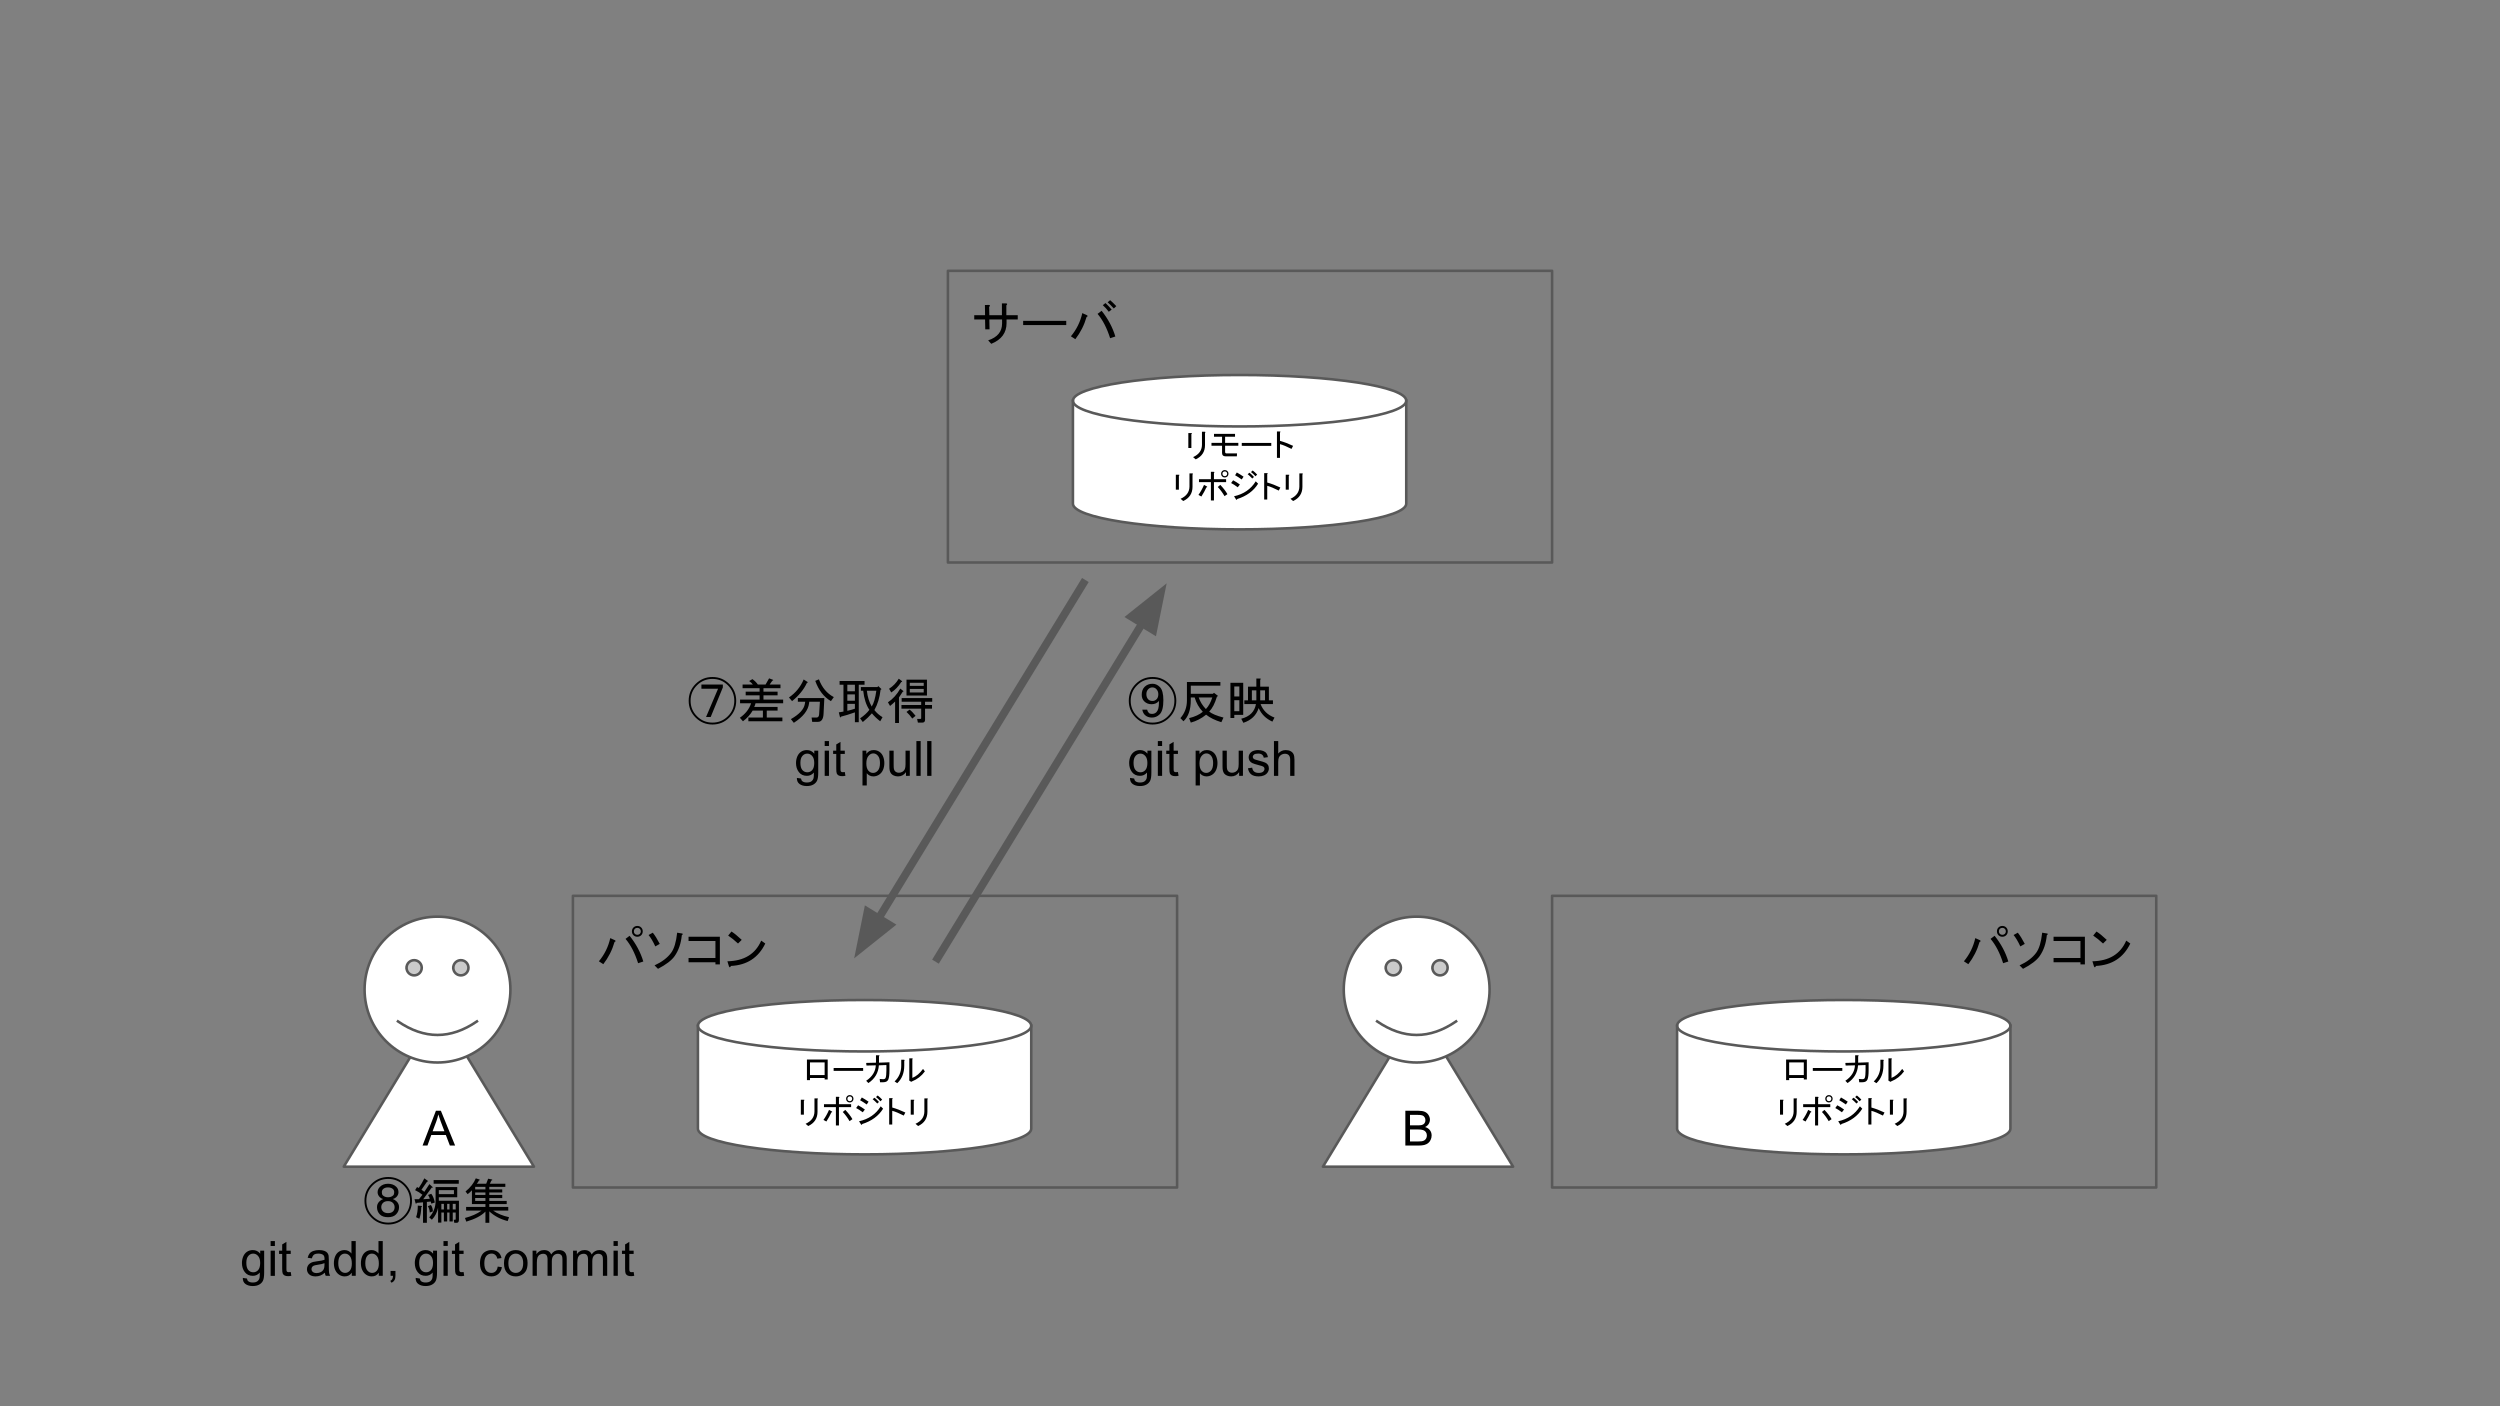 <?xml version="1.0" encoding="UTF-8" standalone="no"?>
<svg
   xmlns:dc="http://purl.org/dc/elements/1.1/"
   xmlns:cc="http://creativecommons.org/ns#"
   xmlns:rdf="http://www.w3.org/1999/02/22-rdf-syntax-ns#"
   xmlns:svg="http://www.w3.org/2000/svg"
   xmlns="http://www.w3.org/2000/svg"
   xmlns:sodipodi="http://sodipodi.sourceforge.net/DTD/sodipodi-0.dtd"
   xmlns:inkscape="http://www.inkscape.org/namespaces/inkscape"
   inkscape:version="1.0 (4035a4fb49, 2020-05-01)"
   sodipodi:docname="git-flow3.svg"
   id="svg151"
   stroke-miterlimit="10"
   stroke-linecap="square"
   stroke="none"
   fill="none"
   viewBox="0.0 0.0 960.0 540.0"
   version="1.1">
  <rect x="0.0" y="0.0" width="960.0" height="540.0" fill="#808080" stroke="none"/>
  <defs
     id="defs155" />
  <sodipodi:namedview
     inkscape:current-layer="svg151"
     inkscape:window-maximized="1"
     inkscape:window-y="-8"
     inkscape:window-x="-8"
     inkscape:cy="270"
     inkscape:cx="480"
     inkscape:zoom="1.2020833"
     showgrid="false"
     id="namedview153"
     inkscape:window-height="1017"
     inkscape:window-width="1920"
     inkscape:pageshadow="2"
     inkscape:pageopacity="0"
     guidetolerance="10"
     gridtolerance="10"
     objecttolerance="10"
     borderopacity="1"
     bordercolor="#666666"
     pagecolor="#ffffff" />
  <clipPath
     id="g91517858c1_0_146.0">
    <path
       id="path2"
       clip-rule="nonzero"
       d="m0 0l960.0 0l0 540.0l-960.0 0l0 -540.0z" />
  </clipPath>
  <path
     fill="#000000"
     fill-opacity="0"
     d="M 364,104 H 596 V 216 H 364 Z"
     fill-rule="evenodd"
     id="path7" />
  <path
     stroke="#595959"
     stroke-width="1"
     stroke-linejoin="round"
     stroke-linecap="butt"
     d="M 364,104 H 596 V 216 H 364 Z"
     fill-rule="evenodd"
     id="path9" />
  <path
     fill="#000000"
     d="m 386.438,121.045 h 4.375 v 1.641 h -4.297 v 1.406 q 0,5.562 -5.875,7.938 l -1.188,-1.328 q 5.344,-1.781 5.344,-6.469 v -1.547 h -4.891 l 0.078,3.781 h -1.641 l -0.078,-3.781 h -4.156 V 121.045 h 4.156 l -0.062,-3.938 H 379.75 q 0.75,0.078 0.078,0.75 l 0.078,3.188 h 4.828 v -4.531 h 1.625 q 0.75,0.078 0.078,0.75 z m 6.453,3.781 v -1.625 h 16.547 v 1.625 z m 30.133,-5.484 q 3.719,4.672 5.266,9.875 l -2,0.656 q -1.859,-5.859 -4.828,-9.344 z m -5.641,1.703 q 0.594,0.375 -0.141,0.672 -1.344,4.672 -4.312,8.531 l -1.703,-1.109 q 3.266,-3.938 4.375,-8.906 z m 8.906,-5.781 q 0.969,0.812 2.375,2.297 l -0.969,0.891 q -1.328,-1.484 -2.375,-2.375 z m -1.781,1.109 q 1.109,1.031 2.375,2.516 l -1.109,0.828 q -1.109,-1.484 -2.297,-2.531 z"
     fill-rule="nonzero"
     id="path11" />
  <path
     fill="#ffffff"
     d="m 412,153.88 v 0 C 412,148.423 440.654,144 476,144 c 35.346,0 64,4.423 64,9.88 v 39.521 c 0,5.457 -28.654,9.88 -64,9.88 -35.346,0 -64,-4.423 -64,-9.88 z"
     fill-rule="evenodd"
     id="path21" />
  <path
     fill="#000000"
     fill-opacity="0"
     d="m 540,153.88 v 0 c 0,5.457 -28.654,9.88 -64,9.88 -35.346,0 -64,-4.423 -64,-9.88"
     fill-rule="evenodd"
     id="path23" />
  <path
     fill="#000000"
     fill-opacity="0"
     d="m 412,153.88 v 0 C 412,148.423 440.654,144 476,144 c 35.346,0 64,4.423 64,9.88 v 39.521 c 0,5.457 -28.654,9.88 -64,9.88 -35.346,0 -64,-4.423 -64,-9.88 z"
     fill-rule="evenodd"
     id="path25" />
  <path
     stroke="#595959"
     stroke-width="1"
     stroke-linejoin="round"
     stroke-linecap="butt"
     d="m 540,153.88 v 0 c 0,5.457 -28.654,9.88 -64,9.88 -35.346,0 -64,-4.423 -64,-9.88"
     fill-rule="evenodd"
     id="path27" />
  <path
     stroke="#595959"
     stroke-width="1"
     stroke-linejoin="round"
     stroke-linecap="butt"
     d="m 412,153.88 v 0 C 412,148.423 440.654,144 476,144 c 35.346,0 64,4.423 64,9.88 v 39.521 c 0,5.457 -28.654,9.88 -64,9.88 -35.346,0 -64,-4.423 -64,-9.88 z"
     fill-rule="evenodd"
     id="path29" />
  <path
     fill="#000000"
     d="m 462.725,170.912 q 0,3.812 -3.562,5.484 l -1.016,-0.859 q 3.359,-1.531 3.406,-4.672 v -5.078 h 1.062 q 0.516,0.094 0.109,0.406 z m -5.234,1.109 h -1.172 v -5.734 h 1.125 q 0.5,0.047 0.047,0.406 z m 17.465,3.203 h -4.406 q -1.281,0 -1.281,-1.312 v -2.75 h -4.062 v -1.109 h 4.062 v -2.344 h -3.094 v -1.109 h 8.078 v 1.109 h -3.812 v 2.344 h 5.078 v 1.109 h -5.078 v 2.344 q 0,0.609 0.562,0.609 h 4.016 z m 1.883,-4.016 v -1.109 h 11.328 v 1.109 z m 14.68,-1.922 q 2.484,0.703 5.031,1.922 l -0.609,1.172 q -2.703,-1.375 -4.422,-1.828 v 5.281 h -1.172 v -10.156 h 1.016 q 0.609,0.047 0.156,0.406 z"
     fill-rule="nonzero"
     id="path31" />
  <path
     fill="#000000"
     d="m 457.926,186.912 q 0,3.812 -3.562,5.484 l -1.016,-0.859 q 3.359,-1.531 3.406,-4.672 v -5.078 h 1.062 q 0.516,0.094 0.109,0.406 z m -5.234,1.109 h -1.172 v -5.734 h 1.125 q 0.5,0.047 0.047,0.406 z m 17.621,-5.172 q 0.406,0 0.656,-0.25 0.266,-0.266 0.266,-0.672 0,-0.406 -0.266,-0.656 -0.25,-0.25 -0.656,-0.25 -0.406,0 -0.656,0.25 -0.25,0.25 -0.25,0.656 0,0.406 0.25,0.672 0.25,0.25 0.656,0.25 z m 0,0.5 q -0.609,0 -1.016,-0.406 -0.406,-0.406 -0.406,-1.016 0,-0.609 0.406,-1.016 0.406,-0.406 1.016,-0.406 0.609,0 1.016,0.406 0.406,0.406 0.406,1.016 0,0.609 -0.406,1.016 -0.406,0.406 -1.016,0.406 z m -1.719,2.844 q 1.828,1.938 2.734,3.562 l -1.109,0.766 q -1.078,-1.891 -2.594,-3.516 z m -2.438,-2.172 h 4.672 v 1.109 h -4.672 v 7.062 h -1.172 v -7.062 h -4.578 v -1.109 h 4.578 v -2.844 h 1.062 q 0.562,0.094 0.109,0.406 z m -2.703,2.781 q 0.312,0.266 -0.203,0.359 -0.75,1.672 -1.922,3.5 l -1.125,-0.609 q 1.281,-1.828 2.141,-3.859 z m 19.656,-1.062 q -2.594,4.172 -8.016,5.891 -0.156,0.609 -0.516,0.062 l -0.703,-1.125 q 5.531,-1.219 8.328,-5.734 z m -7.812,1.375 q -1.531,-1.125 -2.547,-1.625 l 0.766,-1.062 q 1.266,0.656 2.594,1.625 z m 1.516,-3 q -1.375,-0.969 -2.531,-1.625 l 0.656,-1.062 q 1.375,0.766 2.594,1.625 z m 4.219,-3.453 q 0.859,0.656 1.719,1.578 l -0.656,0.656 q -0.906,-1.016 -1.719,-1.625 z m -1.219,0.859 q 0.859,0.719 1.719,1.625 l -0.656,0.609 q -0.859,-0.906 -1.781,-1.672 z m 6.805,3.766 q 2.484,0.703 5.031,1.922 l -0.609,1.172 q -2.703,-1.375 -4.422,-1.828 v 5.281 h -1.172 v -10.156 h 1.016 q 0.609,0.047 0.156,0.406 z m 13.508,1.625 q 0,3.812 -3.562,5.484 l -1.016,-0.859 q 3.359,-1.531 3.406,-4.672 v -5.078 h 1.062 q 0.516,0.094 0.109,0.406 z m -5.234,1.109 h -1.172 v -5.734 h 1.125 q 0.5,0.047 0.047,0.406 z"
     fill-rule="nonzero"
     id="path33" />
  <path
     fill="#ffffff"
     d="M 132,448 168.517,387.874 205.034,448 Z"
     fill-rule="evenodd"
     id="path35" />
  <path
     stroke="#595959"
     stroke-width="1"
     stroke-linejoin="round"
     stroke-linecap="butt"
     d="M 132,448 168.517,387.874 205.034,448 Z"
     fill-rule="evenodd"
     id="path37" />
  <path
     fill="#000000"
     d="m 162.264,439.889 5.125,-13.359 h 1.906 l 5.469,13.359 h -2.016 l -1.547,-4.047 h -5.594 l -1.469,4.047 z m 3.859,-5.484 h 4.531 l -1.406,-3.703 q -0.625,-1.688 -0.938,-2.766 -0.266,1.281 -0.719,2.547 z"
     fill-rule="nonzero"
     id="path39" />
  <path
     fill="#ffffff"
     d="m 140,380 v 0 c 0,-15.464 12.536,-28 28,-28 15.464,0 28,12.536 28,28 0,15.464 -12.536,28 -28,28 -15.464,0 -28,-12.536 -28,-28 z"
     fill-rule="evenodd"
     id="path41" />
  <path
     fill="#cbcbcb"
     d="m 156.113,371.626 c 0,-1.611 1.306,-2.917 2.917,-2.917 1.611,0 2.917,1.306 2.917,2.917 0,1.611 -1.306,2.917 -2.917,2.917 -1.611,0 -2.917,-1.306 -2.917,-2.917 m 17.941,0 c 0,-1.611 1.306,-2.917 2.917,-2.917 1.611,0 2.917,1.306 2.917,2.917 0,1.611 -1.306,2.917 -2.917,2.917 -1.611,0 -2.917,-1.306 -2.917,-2.917"
     fill-rule="evenodd"
     id="path43" />
  <path
     fill="#000000"
     fill-opacity="0"
     d="m 152.824,392.211 q 15.176,10.423 30.317,0"
     fill-rule="evenodd"
     id="path45" />
  <path
     fill="#000000"
     fill-opacity="0"
     d="m 140,380 v 0 c 0,-15.464 12.536,-28 28,-28 15.464,0 28,12.536 28,28 0,15.464 -12.536,28 -28,28 -15.464,0 -28,-12.536 -28,-28 z"
     fill-rule="evenodd"
     id="path47" />
  <path
     stroke="#595959"
     stroke-width="1"
     stroke-linejoin="round"
     stroke-linecap="butt"
     d="m 156.113,371.626 c 0,-1.611 1.306,-2.917 2.917,-2.917 1.611,0 2.917,1.306 2.917,2.917 0,1.611 -1.306,2.917 -2.917,2.917 -1.611,0 -2.917,-1.306 -2.917,-2.917 m 17.941,0 c 0,-1.611 1.306,-2.917 2.917,-2.917 1.611,0 2.917,1.306 2.917,2.917 0,1.611 -1.306,2.917 -2.917,2.917 -1.611,0 -2.917,-1.306 -2.917,-2.917"
     fill-rule="evenodd"
     id="path49" />
  <path
     stroke="#595959"
     stroke-width="1"
     stroke-linejoin="round"
     stroke-linecap="butt"
     d="m 152.824,392.211 q 15.176,10.423 30.317,0"
     fill-rule="evenodd"
     id="path51" />
  <path
     stroke="#595959"
     stroke-width="1"
     stroke-linejoin="round"
     stroke-linecap="butt"
     d="m 140,380 v 0 c 0,-15.464 12.536,-28 28,-28 15.464,0 28,12.536 28,28 0,15.464 -12.536,28 -28,28 -15.464,0 -28,-12.536 -28,-28 z"
     fill-rule="evenodd"
     id="path53" />
  <path
     fill="#000000"
     fill-opacity="0"
     d="M 220,344 H 452 V 456 H 220 Z"
     fill-rule="evenodd"
     id="path55" />
  <path
     stroke="#595959"
     stroke-width="1"
     stroke-linejoin="round"
     stroke-linecap="butt"
     d="M 220,344 H 452 V 456 H 220 Z"
     fill-rule="evenodd"
     id="path57" />
  <path
     fill="#000000"
     d="m 244.734,359.717 q -0.891,0 -1.484,-0.594 -0.594,-0.594 -0.594,-1.484 0,-0.891 0.594,-1.484 0.594,-0.594 1.484,-0.594 0.891,0 1.484,0.594 0.594,0.594 0.594,1.484 0,0.891 -0.594,1.484 -0.594,0.594 -1.484,0.594 z m 0,-0.75 q 0.594,0 0.969,-0.375 0.375,-0.359 0.375,-0.953 0,-0.594 -0.375,-0.969 -0.375,-0.375 -0.969,-0.375 -0.594,0 -0.969,0.375 -0.359,0.375 -0.359,0.969 0,0.594 0.359,0.953 0.375,0.375 0.969,0.375 z m -2.969,0.375 q 3.719,4.672 5.266,9.875 l -2,0.656 q -1.859,-5.859 -4.828,-9.344 z m -5.641,1.703 q 0.594,0.375 -0.141,0.672 -1.344,4.672 -4.312,8.531 l -1.703,-1.109 q 3.266,-3.938 4.375,-8.906 z m 21.594,4.828 q 1.719,-2.297 2.312,-7.719 l 1.844,0.297 q 0.672,0.141 -0.062,0.672 -0.453,4.75 -2.75,8.016 -1.703,2.438 -6.391,4.891 l -1.328,-1.328 q 4.234,-1.938 6.375,-4.828 z m -6.078,-2.453 q -1.344,-2.891 -2.594,-4.375 l 1.625,-0.891 q 1.266,1.562 2.672,4.297 z m 23.086,-2.078 h -10.328 v -1.625 h 12.031 v 10.609 h -1.703 v -0.812 h -10.328 v -1.641 h 10.328 z m 19.141,0.969 q -3.938,8.156 -13.203,8.609 -0.375,0.969 -0.75,0.156 l -0.594,-1.938 q 9.656,-0.219 12.984,-7.938 z m -10.469,0 q -2,-1.859 -3.781,-3.047 l 1.266,-1.562 q 1.562,0.969 3.938,3.203 z"
     fill-rule="nonzero"
     id="path59" />
  <path
     fill="#ffffff"
     d="m 268,393.88 v 0 C 268,388.423 296.654,384 332,384 c 35.346,0 64,4.423 64,9.88 v 39.521 c 0,5.457 -28.654,9.88 -64,9.88 -35.346,0 -64,-4.423 -64,-9.88 z"
     fill-rule="evenodd"
     id="path61" />
  <path
     fill="#000000"
     fill-opacity="0"
     d="m 396,393.88 v 0 c 0,5.457 -28.654,9.88 -64,9.88 -35.346,0 -64,-4.423 -64,-9.88"
     fill-rule="evenodd"
     id="path63" />
  <path
     fill="#000000"
     fill-opacity="0"
     d="m 268,393.88 v 0 C 268,388.423 296.654,384 332,384 c 35.346,0 64,4.423 64,9.88 v 39.521 c 0,5.457 -28.654,9.88 -64,9.88 -35.346,0 -64,-4.423 -64,-9.88 z"
     fill-rule="evenodd"
     id="path65" />
  <path
     stroke="#595959"
     stroke-width="1"
     stroke-linejoin="round"
     stroke-linecap="butt"
     d="m 396,393.88 v 0 c 0,5.457 -28.654,9.88 -64,9.88 -35.346,0 -64,-4.423 -64,-9.88"
     fill-rule="evenodd"
     id="path67" />
  <path
     stroke="#595959"
     stroke-width="1"
     stroke-linejoin="round"
     stroke-linecap="butt"
     d="m 268,393.88 v 0 C 268,388.423 296.654,384 332,384 c 35.346,0 64,4.423 64,9.88 v 39.521 c 0,5.457 -28.654,9.88 -64,9.88 -35.346,0 -64,-4.423 -64,-9.88 z"
     fill-rule="evenodd"
     id="path69" />
  <path
     fill="#000000"
     d="m 317.832,414.521 h -1.172 v -0.562 h -5.625 v 0.812 h -1.172 v -7.922 h 7.969 z m -6.797,-6.562 v 4.875 h 5.625 v -4.875 z m 9.082,3.25 v -1.109 h 11.328 v 1.109 z m 20.258,-2.234 -2.891,0.109 q -0.297,4.312 -4.016,6.812 l -0.859,-0.875 q 3.5,-2.328 3.703,-5.938 l -3.594,0.094 -0.109,-1.016 3.766,-0.094 v -2.844 h 1.062 q 0.562,0.094 0.094,0.406 v 2.438 l 4.016,-0.156 v 3.156 q 0,2.484 -0.453,3.5 -0.453,1.016 -1.938,1.016 h -1.219 l -0.141,-1.266 q 0.75,0.094 1.312,0.094 0.766,0 0.969,-0.5 0.297,-0.812 0.297,-2.844 z m 9.965,4.938 q 2.234,-0.875 4.109,-3.453 l 0.703,0.953 q -1.922,2.641 -4.875,3.812 l -0.406,0.203 -0.812,-0.609 0.109,-0.25 v -8.172 h 1.062 q 0.453,0.094 0.109,0.406 z m -6.812,1.359 q 2.547,-2.438 2.547,-6.031 v -2.297 h 1.062 q 0.453,0.109 0.094,0.406 v 1.828 q 0,4.266 -2.688,6.766 z"
     fill-rule="nonzero"
     id="path71" />
  <path
     fill="#000000"
     d="m 313.926,426.912 q 0,3.812 -3.562,5.484 l -1.016,-0.859 q 3.359,-1.531 3.406,-4.672 v -5.078 h 1.062 q 0.516,0.094 0.109,0.406 z m -5.234,1.109 h -1.172 v -5.734 h 1.125 q 0.5,0.047 0.047,0.406 z m 17.621,-5.172 q 0.406,0 0.656,-0.25 0.266,-0.266 0.266,-0.672 0,-0.406 -0.266,-0.656 -0.25,-0.25 -0.656,-0.25 -0.406,0 -0.656,0.25 -0.25,0.25 -0.25,0.656 0,0.406 0.25,0.672 0.25,0.25 0.656,0.25 z m 0,0.5 q -0.609,0 -1.016,-0.406 -0.406,-0.406 -0.406,-1.016 0,-0.609 0.406,-1.016 0.406,-0.406 1.016,-0.406 0.609,0 1.016,0.406 0.406,0.406 0.406,1.016 0,0.609 -0.406,1.016 -0.406,0.406 -1.016,0.406 z m -1.719,2.844 q 1.828,1.938 2.734,3.562 l -1.109,0.766 q -1.078,-1.891 -2.594,-3.516 z m -2.438,-2.172 h 4.672 v 1.109 h -4.672 v 7.062 h -1.172 v -7.062 h -4.578 v -1.109 h 4.578 v -2.844 h 1.062 q 0.562,0.094 0.109,0.406 z m -2.703,2.781 q 0.312,0.266 -0.203,0.359 -0.75,1.672 -1.922,3.5 l -1.125,-0.609 q 1.281,-1.828 2.141,-3.859 z m 19.656,-1.062 q -2.594,4.172 -8.016,5.891 -0.156,0.609 -0.516,0.062 l -0.703,-1.125 q 5.531,-1.219 8.328,-5.734 z m -7.812,1.375 q -1.531,-1.125 -2.547,-1.625 l 0.766,-1.062 q 1.266,0.656 2.594,1.625 z m 1.516,-3 q -1.375,-0.969 -2.531,-1.625 l 0.656,-1.062 q 1.375,0.766 2.594,1.625 z m 4.219,-3.453 q 0.859,0.656 1.719,1.578 l -0.656,0.656 q -0.906,-1.016 -1.719,-1.625 z m -1.219,0.859 q 0.859,0.719 1.719,1.625 l -0.656,0.609 q -0.859,-0.906 -1.781,-1.672 z m 6.805,3.766 q 2.484,0.703 5.031,1.922 l -0.609,1.172 q -2.703,-1.375 -4.422,-1.828 v 5.281 h -1.172 v -10.156 h 1.016 q 0.609,0.047 0.156,0.406 z m 13.508,1.625 q 0,3.812 -3.562,5.484 l -1.016,-0.859 q 3.359,-1.531 3.406,-4.672 v -5.078 h 1.062 q 0.516,0.094 0.109,0.406 z m -5.234,1.109 h -1.172 v -5.734 h 1.125 q 0.5,0.047 0.047,0.406 z"
     fill-rule="nonzero"
     id="path73" />
  <path
     fill="#ffffff"
     d="M 508,448 544.517,387.874 581.034,448 Z"
     fill-rule="evenodd"
     id="path75" />
  <path
     stroke="#595959"
     stroke-width="1"
     stroke-linejoin="round"
     stroke-linecap="butt"
     d="M 508,448 544.517,387.874 581.034,448 Z"
     fill-rule="evenodd"
     id="path77" />
  <path
     fill="#000000"
     d="m 539.655,439.889 v -13.359 h 5.016 q 1.531,0 2.453,0.406 0.922,0.406 1.438,1.25 0.531,0.844 0.531,1.766 0,0.859 -0.469,1.625 -0.453,0.75 -1.391,1.203 1.203,0.359 1.859,1.219 0.656,0.859 0.656,2.016 0,0.938 -0.406,1.75 -0.391,0.797 -0.984,1.234 -0.578,0.438 -1.453,0.672 -0.875,0.219 -2.156,0.219 z m 1.781,-7.75 h 2.875 q 1.188,0 1.688,-0.141 0.672,-0.203 1.016,-0.672 0.344,-0.469 0.344,-1.172 0,-0.656 -0.328,-1.156 -0.312,-0.516 -0.906,-0.703 -0.594,-0.188 -2.031,-0.188 h -2.656 z m 0,6.172 h 3.312 q 0.859,0 1.203,-0.062 0.609,-0.109 1.016,-0.359 0.422,-0.266 0.688,-0.75 0.266,-0.484 0.266,-1.125 0,-0.75 -0.391,-1.297 -0.375,-0.547 -1.062,-0.766 -0.672,-0.234 -1.953,-0.234 h -3.078 z"
     fill-rule="nonzero"
     id="path79" />
  <path
     fill="#ffffff"
     d="m 516,380 v 0 c 0,-15.464 12.536,-28 28,-28 15.464,0 28,12.536 28,28 0,15.464 -12.536,28 -28,28 -15.464,0 -28,-12.536 -28,-28 z"
     fill-rule="evenodd"
     id="path81" />
  <path
     fill="#cbcbcb"
     d="m 532.113,371.626 c 0,-1.611 1.306,-2.917 2.917,-2.917 1.611,0 2.917,1.306 2.917,2.917 0,1.611 -1.306,2.917 -2.917,2.917 -1.611,0 -2.917,-1.306 -2.917,-2.917 m 17.941,0 c 0,-1.611 1.306,-2.917 2.917,-2.917 1.611,0 2.917,1.306 2.917,2.917 0,1.611 -1.306,2.917 -2.917,2.917 -1.611,0 -2.917,-1.306 -2.917,-2.917"
     fill-rule="evenodd"
     id="path83" />
  <path
     fill="#000000"
     fill-opacity="0"
     d="m 528.824,392.211 q 15.176,10.423 30.317,0"
     fill-rule="evenodd"
     id="path85" />
  <path
     fill="#000000"
     fill-opacity="0"
     d="m 516,380 v 0 c 0,-15.464 12.536,-28 28,-28 15.464,0 28,12.536 28,28 0,15.464 -12.536,28 -28,28 -15.464,0 -28,-12.536 -28,-28 z"
     fill-rule="evenodd"
     id="path87" />
  <path
     stroke="#595959"
     stroke-width="1"
     stroke-linejoin="round"
     stroke-linecap="butt"
     d="m 532.113,371.626 c 0,-1.611 1.306,-2.917 2.917,-2.917 1.611,0 2.917,1.306 2.917,2.917 0,1.611 -1.306,2.917 -2.917,2.917 -1.611,0 -2.917,-1.306 -2.917,-2.917 m 17.941,0 c 0,-1.611 1.306,-2.917 2.917,-2.917 1.611,0 2.917,1.306 2.917,2.917 0,1.611 -1.306,2.917 -2.917,2.917 -1.611,0 -2.917,-1.306 -2.917,-2.917"
     fill-rule="evenodd"
     id="path89" />
  <path
     stroke="#595959"
     stroke-width="1"
     stroke-linejoin="round"
     stroke-linecap="butt"
     d="m 528.824,392.211 q 15.176,10.423 30.317,0"
     fill-rule="evenodd"
     id="path91" />
  <path
     stroke="#595959"
     stroke-width="1"
     stroke-linejoin="round"
     stroke-linecap="butt"
     d="m 516,380 v 0 c 0,-15.464 12.536,-28 28,-28 15.464,0 28,12.536 28,28 0,15.464 -12.536,28 -28,28 -15.464,0 -28,-12.536 -28,-28 z"
     fill-rule="evenodd"
     id="path93" />
  <path
     fill="#000000"
     fill-opacity="0"
     d="M 596,344 H 828 V 456 H 596 Z"
     fill-rule="evenodd"
     id="path95" />
  <path
     stroke="#595959"
     stroke-width="1"
     stroke-linejoin="round"
     stroke-linecap="butt"
     d="M 596,344 H 828 V 456 H 596 Z"
     fill-rule="evenodd"
     id="path97" />
  <path
     fill="#000000"
     d="m 768.902,359.717 q -0.891,0 -1.484,-0.594 -0.594,-0.594 -0.594,-1.484 0,-0.891 0.594,-1.484 0.594,-0.594 1.484,-0.594 0.891,0 1.484,0.594 0.594,0.594 0.594,1.484 0,0.891 -0.594,1.484 -0.594,0.594 -1.484,0.594 z m 0,-0.75 q 0.594,0 0.969,-0.375 0.375,-0.359 0.375,-0.953 0,-0.594 -0.375,-0.969 -0.375,-0.375 -0.969,-0.375 -0.594,0 -0.969,0.375 -0.359,0.375 -0.359,0.969 0,0.594 0.359,0.953 0.375,0.375 0.969,0.375 z m -2.969,0.375 q 3.719,4.672 5.266,9.875 l -2,0.656 q -1.859,-5.859 -4.828,-9.344 z m -5.641,1.703 q 0.594,0.375 -0.141,0.672 -1.344,4.672 -4.312,8.531 l -1.703,-1.109 q 3.266,-3.938 4.375,-8.906 z m 21.594,4.828 q 1.719,-2.297 2.312,-7.719 l 1.844,0.297 q 0.672,0.141 -0.062,0.672 -0.453,4.75 -2.75,8.016 -1.703,2.438 -6.391,4.891 l -1.328,-1.328 q 4.234,-1.938 6.375,-4.828 z m -6.078,-2.453 q -1.344,-2.891 -2.594,-4.375 l 1.625,-0.891 q 1.266,1.562 2.672,4.297 z m 23.086,-2.078 H 788.566 v -1.625 h 12.031 v 10.609 h -1.703 v -0.812 H 788.566 v -1.641 h 10.328 z m 19.141,0.969 q -3.938,8.156 -13.203,8.609 -0.375,0.969 -0.75,0.156 l -0.594,-1.938 q 9.656,-0.219 12.984,-7.938 z m -10.469,0 q -2,-1.859 -3.781,-3.047 l 1.266,-1.562 q 1.562,0.969 3.938,3.203 z"
     fill-rule="nonzero"
     id="path99" />
  <path
     fill="#ffffff"
     d="m 644,393.88 v 0 C 644,388.423 672.654,384 708,384 c 35.346,0 64,4.423 64,9.88 v 39.521 c 0,5.457 -28.654,9.88 -64,9.88 -35.346,0 -64,-4.423 -64,-9.88 z"
     fill-rule="evenodd"
     id="path101" />
  <path
     fill="#000000"
     fill-opacity="0"
     d="m 772,393.88 v 0 c 0,5.457 -28.654,9.88 -64,9.88 -35.346,0 -64,-4.423 -64,-9.88"
     fill-rule="evenodd"
     id="path103" />
  <path
     fill="#000000"
     fill-opacity="0"
     d="m 644,393.88 v 0 C 644,388.423 672.654,384 708,384 c 35.346,0 64,4.423 64,9.88 v 39.521 c 0,5.457 -28.654,9.88 -64,9.88 -35.346,0 -64,-4.423 -64,-9.88 z"
     fill-rule="evenodd"
     id="path105" />
  <path
     stroke="#595959"
     stroke-width="1"
     stroke-linejoin="round"
     stroke-linecap="butt"
     d="m 772,393.88 v 0 c 0,5.457 -28.654,9.88 -64,9.88 -35.346,0 -64,-4.423 -64,-9.88"
     fill-rule="evenodd"
     id="path107" />
  <path
     stroke="#595959"
     stroke-width="1"
     stroke-linejoin="round"
     stroke-linecap="butt"
     d="m 644,393.88 v 0 C 644,388.423 672.654,384 708,384 c 35.346,0 64,4.423 64,9.88 v 39.521 c 0,5.457 -28.654,9.88 -64,9.88 -35.346,0 -64,-4.423 -64,-9.88 z"
     fill-rule="evenodd"
     id="path109" />
  <path
     fill="#000000"
     d="m 693.832,414.521 h -1.172 v -0.562 h -5.625 v 0.812 h -1.172 v -7.922 h 7.969 z m -6.797,-6.562 v 4.875 h 5.625 v -4.875 z m 9.082,3.25 v -1.109 h 11.328 v 1.109 z m 20.258,-2.234 -2.891,0.109 q -0.297,4.312 -4.016,6.812 l -0.859,-0.875 q 3.5,-2.328 3.703,-5.938 l -3.594,0.094 -0.109,-1.016 3.766,-0.094 v -2.844 h 1.062 q 0.562,0.094 0.094,0.406 v 2.438 l 4.016,-0.156 v 3.156 q 0,2.484 -0.453,3.5 -0.453,1.016 -1.938,1.016 h -1.219 l -0.141,-1.266 q 0.75,0.094 1.312,0.094 0.766,0 0.969,-0.5 0.297,-0.812 0.297,-2.844 z m 9.965,4.938 q 2.234,-0.875 4.109,-3.453 l 0.703,0.953 q -1.922,2.641 -4.875,3.812 l -0.406,0.203 -0.812,-0.609 0.109,-0.25 v -8.172 h 1.062 q 0.453,0.094 0.109,0.406 z m -6.812,1.359 q 2.547,-2.438 2.547,-6.031 v -2.297 h 1.062 q 0.453,0.109 0.094,0.406 v 1.828 q 0,4.266 -2.688,6.766 z"
     fill-rule="nonzero"
     id="path111" />
  <path
     fill="#000000"
     d="m 689.926,426.912 q 0,3.812 -3.562,5.484 l -1.016,-0.859 q 3.359,-1.531 3.406,-4.672 v -5.078 h 1.062 q 0.516,0.094 0.109,0.406 z m -5.234,1.109 h -1.172 v -5.734 h 1.125 q 0.5,0.047 0.047,0.406 z m 17.621,-5.172 q 0.406,0 0.656,-0.25 0.266,-0.266 0.266,-0.672 0,-0.406 -0.266,-0.656 -0.25,-0.25 -0.656,-0.25 -0.406,0 -0.656,0.25 -0.25,0.25 -0.25,0.656 0,0.406 0.25,0.672 0.25,0.25 0.656,0.25 z m 0,0.5 q -0.609,0 -1.016,-0.406 -0.406,-0.406 -0.406,-1.016 0,-0.609 0.406,-1.016 0.406,-0.406 1.016,-0.406 0.609,0 1.016,0.406 0.406,0.406 0.406,1.016 0,0.609 -0.406,1.016 -0.406,0.406 -1.016,0.406 z m -1.719,2.844 q 1.828,1.938 2.734,3.562 l -1.109,0.766 q -1.078,-1.891 -2.594,-3.516 z m -2.438,-2.172 h 4.672 v 1.109 h -4.672 v 7.062 h -1.172 v -7.062 h -4.578 v -1.109 h 4.578 v -2.844 h 1.062 q 0.562,0.094 0.109,0.406 z m -2.703,2.781 q 0.312,0.266 -0.203,0.359 -0.75,1.672 -1.922,3.5 l -1.125,-0.609 q 1.281,-1.828 2.141,-3.859 z m 19.656,-1.062 q -2.594,4.172 -8.016,5.891 -0.156,0.609 -0.516,0.062 l -0.703,-1.125 q 5.531,-1.219 8.328,-5.734 z m -7.812,1.375 q -1.531,-1.125 -2.547,-1.625 l 0.766,-1.062 q 1.266,0.656 2.594,1.625 z m 1.516,-3 q -1.375,-0.969 -2.531,-1.625 l 0.656,-1.062 q 1.375,0.766 2.594,1.625 z m 4.219,-3.453 q 0.859,0.656 1.719,1.578 l -0.656,0.656 q -0.906,-1.016 -1.719,-1.625 z m -1.219,0.859 q 0.859,0.719 1.719,1.625 l -0.656,0.609 q -0.859,-0.906 -1.781,-1.672 z m 6.805,3.766 q 2.484,0.703 5.031,1.922 l -0.609,1.172 q -2.703,-1.375 -4.422,-1.828 v 5.281 h -1.172 v -10.156 h 1.016 q 0.609,0.047 0.156,0.406 z m 13.508,1.625 q 0,3.812 -3.562,5.484 l -1.016,-0.859 q 3.359,-1.531 3.406,-4.672 v -5.078 h 1.062 q 0.516,0.094 0.109,0.406 z m -5.234,1.109 h -1.172 v -5.734 h 1.125 q 0.5,0.047 0.047,0.406 z"
     fill-rule="nonzero"
     id="path113" />
  <path
     fill="#000000"
     fill-opacity="0"
     d="M 360,368 448,224"
     fill-rule="evenodd"
     id="path115" />
  <path
     stroke="#595959"
     stroke-width="3"
     stroke-linejoin="round"
     stroke-linecap="butt"
     d="M 360,368 438.614,239.359"
     fill-rule="evenodd"
     id="path117" />
  <path
     fill="#595959"
     stroke="#595959"
     stroke-width="3"
     stroke-linecap="butt"
     d="m 442.842,241.943 2.871,-14.201 -11.327,9.033 z"
     fill-rule="evenodd"
     id="path119" />
  <path
     fill="#000000"
     fill-opacity="0"
     d="m 248,264 h 120 v 32 H 248 Z"
     fill-rule="evenodd"
     id="path121" />
  <path
     fill="#000000"
     d="m 280.031,262.639 q 2.672,2.672 2.672,6.453 0,3.781 -2.672,6.453 -2.672,2.672 -6.453,2.672 -3.781,0 -6.453,-2.672 -2.672,-2.672 -2.672,-6.453 0,-3.781 2.672,-6.453 2.672,-2.672 6.453,-2.672 3.781,0 6.453,2.672 z m -0.516,12.391 q 2.453,-2.453 2.453,-5.938 0,-3.484 -2.453,-5.938 -2.453,-2.453 -5.938,-2.453 -3.484,0 -5.938,2.453 -2.453,2.453 -2.453,5.938 0,3.484 2.453,5.938 2.453,2.453 5.938,2.453 3.484,0 5.938,-2.453 z m -1.938,-12.172 v 1.109 l -4.672,11.359 H 271.125 l 4.609,-10.844 h -6.391 v -1.625 z m 6.531,12.766 q 3.266,-2.297 4.312,-5.562 h -4.234 v -1.422 h 7.5 v -1.625 h -5.344 v -1.406 h 5.344 v -1.344 h -6.531 v -1.406 h 3.938 q -0.375,-0.594 -1.422,-1.344 l 1.266,-0.734 q 1.344,0.969 2.078,2.078 h 2.969 l 1.344,-2.375 1.406,0.516 q 0.438,0.219 -0.156,0.375 l -1.031,1.484 h 4.156 v 1.406 h -6.531 v 1.344 h 5.422 v 1.406 h -5.422 v 1.625 h 7.562 v 1.422 H 290.125 q -0.219,0.891 -0.516,1.406 h 8.984 v 1.406 h -4.156 v 2.672 h 6 v 1.422 H 287.375 v -1.422 h 5.578 v -2.672 h -3.938 q -1.344,2.297 -3.719,4.094 z m 32.438,-7.578 -0.297,6.016 q -0.141,3.125 -2.156,3.125 H 311.875 l -0.219,-1.641 H 313.5 q 0.969,0 1.047,-1.266 l 0.297,-4.812 h -4.078 l -0.078,0.594 q -0.516,4.078 -5.859,7.5 l -1.125,-1.422 q 4.828,-2.75 5.344,-5.781 l 0.156,-0.891 H 306.375 v -1.422 z M 309.875,262.186 q -1.781,3.859 -5.719,7.047 l -1.188,-1.406 q 3.859,-2.672 5.641,-6.906 l 1.406,0.891 q 0.453,0.297 -0.141,0.375 z m 9.203,7.047 q -4.094,-2.375 -6.016,-7.781 l 1.406,-0.594 q 1.781,4.75 5.719,6.828 z m 4.812,-6.297 h -1.484 v -1.422 h 9.578 v 1.422 h -2.219 v 14.391 h -1.484 v -3.781 q -3.125,1.109 -5.281,1.625 -0.359,0.531 -0.438,0.234 l -0.453,-1.859 Q 323,273.389 323.891,273.248 Z m 6.391,12.906 q 2.297,-1.562 3.562,-3.266 -1.859,-2.75 -2.375,-7.344 h -0.891 v -1.406 h 6.375 l 0.297,-0.375 1.266,1.188 -0.375,0.219 q -0.516,4.531 -2.375,7.797 1.188,1.562 3.125,2.75 L 338,276.967 q -1.938,-1.5 -3.188,-3.047 -1.484,1.703 -3.5,3.344 z m 4.453,-4.531 q 1.188,-1.781 1.781,-6.078 H 332.875 q 0.375,3.484 1.859,6.078 z m -9.359,-8.375 v 2.516 h 2.906 v -2.516 z m 0,3.703 v 2.453 h 2.906 v -2.453 z m 0,3.641 v 2.672 q 1.422,-0.297 2.906,-0.812 v -1.859 z m 15.594,-0.594 q 2.812,-1.859 4.75,-5.266 l 1.109,0.891 q 0.297,0.219 -0.219,0.359 -0.969,1.562 -1.406,2.156 v 9.797 h -1.484 v -8.234 q -0.828,0.812 -1.938,1.703 z m 0.438,-5.203 q 2.312,-1.484 3.719,-3.859 l 1.188,0.891 q 0.297,0.297 -0.219,0.375 -1.719,2.672 -3.859,4.016 z m 7.875,8.016 q 0.969,0.672 2.297,2.375 l -1.266,1.047 q -1.109,-1.562 -2.219,-2.531 z m -3.125,-0.359 v -1.422 h 7.578 v -1.25 h -7.5 v -1.422 h 11.734 v 1.422 h -2.75 v 1.25 h 2.672 v 1.422 h -2.672 v 4.234 q 0,1.109 -1.047,1.109 h -1.703 l -0.297,-1.406 h 1.266 q 0.297,0 0.297,-0.312 v -3.625 z m 8.547,-7.578 h -5.344 v 1.344 h 5.344 z m 0,-2.375 h -5.344 v 1.188 h 5.344 z m 1.25,-1.188 v 6.094 h -7.859 v -6.094 z"
     fill-rule="nonzero"
     id="path123" />
  <path
     fill="#000000"
     d="m 305.994,298.717 1.594,0.234 q 0.109,0.75 0.562,1.078 0.609,0.453 1.672,0.453 1.141,0 1.75,-0.453 0.625,-0.453 0.844,-1.266 0.125,-0.5 0.109,-2.109 -1.062,1.266 -2.672,1.266 -2,0 -3.094,-1.438 -1.094,-1.438 -1.094,-3.453 0,-1.391 0.5,-2.562 0.516,-1.172 1.453,-1.797 0.953,-0.641 2.25,-0.641 1.703,0 2.812,1.375 v -1.156 h 1.516 v 8.359 q 0,2.266 -0.469,3.203 -0.453,0.938 -1.453,1.484 -0.984,0.547 -2.453,0.547 -1.719,0 -2.797,-0.781 -1.062,-0.766 -1.031,-2.344 z m 1.359,-5.812 q 0,1.906 0.75,2.781 0.766,0.875 1.906,0.875 1.125,0 1.891,-0.859 0.766,-0.875 0.766,-2.734 0,-1.781 -0.797,-2.672 -0.781,-0.906 -1.891,-0.906 -1.094,0 -1.859,0.891 -0.766,0.875 -0.766,2.625 z m 9.329,-6.453 v -1.891 h 1.641 v 1.891 z m 0,11.469 v -9.672 h 1.641 v 9.672 z m 7.723,-1.469 0.234,1.453 q -0.688,0.141 -1.234,0.141 -0.891,0 -1.391,-0.281 -0.484,-0.281 -0.688,-0.734 -0.203,-0.469 -0.203,-1.938 v -5.578 h -1.203 v -1.266 h 1.203 v -2.391 l 1.625,-0.984 v 3.375 h 1.656 v 1.266 h -1.656 v 5.672 q 0,0.688 0.078,0.891 0.094,0.203 0.281,0.328 0.203,0.109 0.578,0.109 0.266,0 0.719,-0.062 z m 6.788,5.172 v -13.375 h 1.484 v 1.25 q 0.531,-0.734 1.188,-1.094 0.672,-0.375 1.625,-0.375 1.234,0 2.172,0.641 0.953,0.625 1.438,1.797 0.484,1.156 0.484,2.547 0,1.484 -0.531,2.672 -0.531,1.188 -1.547,1.828 -1.016,0.625 -2.141,0.625 -0.812,0 -1.469,-0.344 -0.656,-0.344 -1.062,-0.875 v 4.703 z m 1.484,-8.484 q 0,1.859 0.75,2.766 0.766,0.891 1.828,0.891 1.094,0 1.875,-0.922 0.781,-0.938 0.781,-2.875 0,-1.844 -0.766,-2.766 -0.75,-0.922 -1.812,-0.922 -1.047,0 -1.859,0.984 -0.797,0.969 -0.797,2.844 z m 15.219,4.781 v -1.422 q -1.125,1.641 -3.062,1.641 -0.859,0 -1.609,-0.328 -0.734,-0.328 -1.094,-0.828 -0.359,-0.5 -0.5,-1.219 -0.109,-0.469 -0.109,-1.531 v -5.984 h 1.641 v 5.359 q 0,1.281 0.109,1.734 0.156,0.641 0.656,1.016 0.5,0.375 1.234,0.375 0.734,0 1.375,-0.375 0.656,-0.391 0.922,-1.031 0.266,-0.656 0.266,-1.891 v -5.188 h 1.641 v 9.672 z m 4.001,0 v -13.359 h 1.641 v 13.359 z m 4.145,0 v -13.359 h 1.641 v 13.359 z"
     fill-rule="nonzero"
     id="path125" />
  <path
     fill="#000000"
     fill-opacity="0"
     d="m 424,264 h 104 v 32 H 424 Z"
     fill-rule="evenodd"
     id="path127" />
  <path
     fill="#000000"
     d="m 449.031,262.639 q 2.672,2.672 2.672,6.453 0,3.781 -2.672,6.453 -2.672,2.672 -6.453,2.672 -3.781,0 -6.453,-2.672 -2.672,-2.672 -2.672,-6.453 0,-3.781 2.672,-6.453 2.672,-2.672 6.453,-2.672 3.781,0 6.453,2.672 z m -0.516,12.391 q 2.453,-2.453 2.453,-5.938 0,-3.484 -2.453,-5.938 -2.453,-2.453 -5.938,-2.453 -3.484,0 -5.938,2.453 -2.453,2.453 -2.453,5.938 0,3.484 2.453,5.938 2.453,2.453 5.938,2.453 3.484,0 5.938,-2.453 z m -3.484,-5.859 q -1.047,1.25 -2.828,1.25 -1.703,0 -2.812,-1.109 -0.969,-0.969 -0.969,-2.516 0,-1.938 1.109,-3.047 1.188,-1.188 3.047,-1.188 1.562,0 2.812,1.266 1.344,1.328 1.344,5.047 0,4 -1.406,5.406 -1.266,1.266 -2.969,1.266 -1.719,0 -2.75,-1.031 -0.75,-0.75 -0.969,-2.016 H 440.5 q 0.141,0.75 0.672,1.266 0.359,0.375 1.188,0.375 1.031,0 1.703,-0.672 0.969,-0.969 0.969,-3.641 z M 442.5,263.967 q -0.891,0 -1.562,0.672 -0.734,0.734 -0.734,1.922 0,1.266 0.734,2.016 0.594,0.594 1.641,0.594 0.891,0 1.562,-0.672 0.656,-0.672 0.656,-1.938 0,-1.188 -0.812,-2 -0.594,-0.594 -1.484,-0.594 z m 14.766,3.859 v 1.047 q 0,5.484 -2.812,8.094 l -1.188,-1.203 q 2.516,-2.812 2.516,-6.828 v -7.047 H 468.625 v 1.406 h -11.359 v 3.125 h 8.469 l 0.438,-0.375 1.266,0.969 q 0.516,0.219 -0.141,0.516 -1.188,3.938 -2.969,5.719 1.547,1.266 5.484,2.297 L 469,277.326 q -3.641,-1.109 -5.859,-2.891 -2.609,2.156 -5.875,3.047 l -0.656,-1.719 q 3.328,-0.812 5.266,-2.438 -2.234,-2.375 -3.125,-5.5 z m 5.797,4.453 q 1.562,-1.625 2.453,-4.453 h -5.203 q 0.812,2.453 2.75,4.453 z m 13.578,3.719 q 4.906,-1.266 5.641,-5.641 h -4.453 v -1.422 h 1.406 v -5.266 h 3.203 v -3.109 h 1.406 q 0.594,0.062 0.078,0.438 v 2.672 H 487.25 v 5.266 h 1.562 v 1.422 h -4.75 q 1.406,3.703 5.344,5.188 l -0.812,1.562 q -3.719,-1.703 -5.266,-5.203 -1.344,4.172 -5.875,5.656 z m 5.797,-10.922 h -1.719 v 3.859 h 1.719 z m 3.328,3.859 v -3.859 h -1.844 v 3.859 z m -13.281,6.766 V 262.186 h 4.906 v 12.328 h -3.422 v 1.188 z m 3.422,-8.25 v -3.859 h -1.938 v 3.859 z m 0,5.641 v -4.219 h -1.938 v 4.219 z"
     fill-rule="nonzero"
     id="path129" />
  <path
     fill="#000000"
     d="m 433.922,298.717 1.594,0.234 q 0.109,0.75 0.562,1.078 0.609,0.453 1.672,0.453 1.141,0 1.75,-0.453 0.625,-0.453 0.844,-1.266 0.125,-0.5 0.109,-2.109 -1.062,1.266 -2.672,1.266 -2,0 -3.094,-1.438 -1.094,-1.438 -1.094,-3.453 0,-1.391 0.5,-2.562 0.516,-1.172 1.453,-1.797 0.953,-0.641 2.25,-0.641 1.703,0 2.812,1.375 v -1.156 h 1.516 v 8.359 q 0,2.266 -0.469,3.203 -0.453,0.938 -1.453,1.484 -0.984,0.547 -2.453,0.547 -1.719,0 -2.797,-0.781 -1.062,-0.766 -1.031,-2.344 z m 1.359,-5.812 q 0,1.906 0.75,2.781 0.766,0.875 1.906,0.875 1.125,0 1.891,-0.859 0.766,-0.875 0.766,-2.734 0,-1.781 -0.797,-2.672 -0.781,-0.906 -1.891,-0.906 -1.094,0 -1.859,0.891 -0.766,0.875 -0.766,2.625 z m 9.329,-6.453 v -1.891 h 1.641 v 1.891 z m 0,11.469 v -9.672 h 1.641 v 9.672 z m 7.723,-1.469 0.234,1.453 q -0.688,0.141 -1.234,0.141 -0.891,0 -1.391,-0.281 -0.484,-0.281 -0.688,-0.734 -0.203,-0.469 -0.203,-1.938 v -5.578 h -1.203 v -1.266 h 1.203 v -2.391 l 1.625,-0.984 v 3.375 h 1.656 v 1.266 h -1.656 v 5.672 q 0,0.688 0.078,0.891 0.094,0.203 0.281,0.328 0.203,0.109 0.578,0.109 0.266,0 0.719,-0.062 z m 6.788,5.172 v -13.375 h 1.484 v 1.25 q 0.531,-0.734 1.188,-1.094 0.672,-0.375 1.625,-0.375 1.234,0 2.172,0.641 0.953,0.625 1.438,1.797 0.484,1.156 0.484,2.547 0,1.484 -0.531,2.672 -0.531,1.188 -1.547,1.828 -1.016,0.625 -2.141,0.625 -0.812,0 -1.469,-0.344 -0.656,-0.344 -1.062,-0.875 v 4.703 z m 1.484,-8.484 q 0,1.859 0.75,2.766 0.766,0.891 1.828,0.891 1.094,0 1.875,-0.922 0.781,-0.938 0.781,-2.875 0,-1.844 -0.766,-2.766 -0.75,-0.922 -1.812,-0.922 -1.047,0 -1.859,0.984 -0.797,0.969 -0.797,2.844 z m 15.219,4.781 v -1.422 q -1.125,1.641 -3.062,1.641 -0.859,0 -1.609,-0.328 -0.734,-0.328 -1.094,-0.828 -0.359,-0.5 -0.5,-1.219 -0.109,-0.469 -0.109,-1.531 v -5.984 h 1.641 v 5.359 q 0,1.281 0.109,1.734 0.156,0.641 0.656,1.016 0.5,0.375 1.234,0.375 0.734,0 1.375,-0.375 0.656,-0.391 0.922,-1.031 0.266,-0.656 0.266,-1.891 v -5.188 h 1.641 v 9.672 z m 3.391,-2.891 1.625,-0.25 q 0.125,0.969 0.75,1.5 0.625,0.516 1.75,0.516 1.125,0 1.672,-0.453 0.547,-0.469 0.547,-1.094 0,-0.547 -0.484,-0.875 -0.328,-0.219 -1.672,-0.547 -1.812,-0.469 -2.516,-0.797 -0.688,-0.328 -1.047,-0.906 -0.359,-0.594 -0.359,-1.312 0,-0.641 0.297,-1.188 0.297,-0.562 0.812,-0.922 0.375,-0.281 1.031,-0.469 0.672,-0.203 1.422,-0.203 1.141,0 2,0.328 0.859,0.328 1.266,0.891 0.422,0.562 0.578,1.5 l -1.609,0.219 q -0.109,-0.75 -0.641,-1.172 -0.516,-0.422 -1.469,-0.422 -1.141,0 -1.625,0.375 -0.469,0.375 -0.469,0.875 0,0.312 0.188,0.578 0.203,0.266 0.641,0.438 0.234,0.094 1.438,0.422 1.75,0.453 2.438,0.75 0.688,0.297 1.078,0.859 0.391,0.562 0.391,1.406 0,0.828 -0.484,1.547 -0.469,0.719 -1.375,1.125 -0.906,0.391 -2.047,0.391 -1.875,0 -2.875,-0.781 -0.984,-0.781 -1.25,-2.328 z m 9.984,2.891 v -13.359 h 1.641 v 4.797 q 1.141,-1.328 2.891,-1.328 1.078,0 1.859,0.422 0.797,0.422 1.141,1.172 0.344,0.75 0.344,2.172 v 6.125 h -1.641 v -6.125 q 0,-1.234 -0.531,-1.797 -0.531,-0.562 -1.516,-0.562 -0.719,0 -1.359,0.391 -0.641,0.375 -0.922,1.016 -0.266,0.641 -0.266,1.781 v 5.297 z"
     fill-rule="nonzero"
     id="path131" />
  <path
     fill="#000000"
     fill-opacity="0"
     d="M 416,224 328,368"
     fill-rule="evenodd"
     id="path133" />
  <path
     stroke="#595959"
     stroke-width="3"
     stroke-linejoin="round"
     stroke-linecap="butt"
     d="M 416,224 337.386,352.641"
     fill-rule="evenodd"
     id="path135" />
  <path
     fill="#595959"
     stroke="#595959"
     stroke-width="3"
     stroke-linecap="butt"
     d="m 333.158,350.057 -2.871,14.201 11.327,-9.033 z"
     fill-rule="evenodd"
     id="path137" />
  <path
     fill="#000000"
     fill-opacity="0"
     d="m 80,448 h 176 v 48 H 80 Z"
     fill-rule="evenodd"
     id="path143" />
  <path
     fill="#000000"
     d="m 155.531,454.639 q 2.672,2.672 2.672,6.453 0,3.781 -2.672,6.453 -2.672,2.672 -6.453,2.672 -3.781,0 -6.453,-2.672 -2.672,-2.672 -2.672,-6.453 0,-3.781 2.672,-6.453 2.672,-2.672 6.453,-2.672 3.781,0 6.453,2.672 z m -0.516,12.391 q 2.453,-2.453 2.453,-5.938 0,-3.484 -2.453,-5.938 -2.453,-2.453 -5.938,-2.453 -3.484,0 -5.938,2.453 -2.453,2.453 -2.453,5.938 0,3.484 2.453,5.938 2.453,2.453 5.938,2.453 3.484,0 5.938,-2.453 z M 149,455.967 q -1.266,0 -1.922,0.672 -0.453,0.438 -0.453,1.188 0,0.812 0.375,1.188 0.734,0.734 2,0.734 1.266,0 2,-0.734 0.375,-0.375 0.375,-1.188 0,-0.75 -0.438,-1.188 -0.672,-0.672 -1.938,-0.672 z m 1.859,4.453 q 0.812,0.297 1.484,0.969 0.891,0.891 0.891,2.156 0,1.625 -1.188,2.812 Q 151,467.404 149,467.404 q -2.078,0 -3.109,-1.047 -1.125,-1.109 -1.125,-2.812 0,-1.266 0.891,-2.156 0.672,-0.672 1.484,-0.969 -0.734,-0.141 -1.328,-0.734 Q 145,458.857 145,457.826 q 0,-1.188 0.891,-2.078 1.188,-1.188 3.109,-1.188 2,0 3.188,1.188 0.828,0.812 0.828,2.078 0,1.031 -0.828,1.859 -0.516,0.516 -1.328,0.734 z M 149,461.232 q -1.266,0 -1.922,0.672 -0.672,0.672 -0.672,1.641 0,0.953 0.672,1.625 0.656,0.672 1.922,0.672 1.266,0 1.938,-0.672 0.594,-0.594 0.594,-1.625 0,-0.969 -0.672,-1.641 Q 150.188,461.232 149,461.232 Z m 10.766,6.172 q 0.672,-1.781 0.672,-4.453 l 1.484,0.141 q 0.297,0.156 -0.156,0.516 -0.078,2.672 -0.734,4.391 z m 0.375,-11.578 0.656,0.359 q 1.266,-1.844 2.156,-3.703 l 1.344,0.969 q 0.297,0.219 -0.297,0.297 l -2.156,3.109 1.109,0.812 1.938,-2.969 1.25,1.125 q 0.297,0.297 -0.359,0.219 l -3.266,4.453 2.516,-0.156 q -0.141,-0.734 -0.672,-1.484 l 1.266,-0.438 q 0.969,1.328 1.344,3.344 l -1.344,0.438 -0.219,-0.812 -1.484,0.141 v 8.031 h -1.484 v -7.875 l -2.453,0.219 q -0.078,0.516 -0.375,0.219 l -0.438,-1.625 h 1.703 l 1.344,-1.703 q -1.266,-1.047 -2.828,-1.781 z m 8.078,7.938 q -0.516,2.672 -2.375,4.609 l -1.031,-0.906 q 2.453,-2.672 2.453,-6.234 v -5.406 h 8.312 v 3.922 h -7.062 v 1.344 h 7.719 v 7.281 q 0,1.188 -0.891,1.188 h -0.891 l -0.219,-1.188 H 174.75 q 0.234,0 0.234,-0.234 v -2.516 h -1.125 v 3.406 h -1.25 v -3.406 h -0.891 v 3.406 h -1.266 v -3.406 h -0.969 v 3.859 h -1.266 z m -2.734,-1.047 q 0.734,1.125 0.734,2.453 l -1.188,0.453 q -0.078,-1.422 -0.734,-2.453 z m 8.375,-0.438 v 2.156 h 1.125 v -2.156 z m -2.141,0 v 2.156 h 0.891 v -2.156 z m -2.234,0 v 2.156 h 0.969 v -2.156 z m -0.969,-5.266 v 1.547 h 5.797 v -1.547 z m 7.656,-2.453 h -9.656 v -1.406 h 9.656 z m 7.719,-1.266 q -0.234,0.672 -0.828,1.266 h 3.641 q 0.516,-1.188 0.75,-1.938 l 1.484,0.297 q 0.297,0.297 -0.234,0.375 l -0.594,1.266 h 5.938 v 1.188 h -6.156 v 0.969 h 4.969 v 1.188 h -4.969 v 0.953 h 4.969 v 1.188 h -4.969 v 1.125 h 6.688 v 1.188 h -6.688 v 1.109 h 7.281 v 1.406 H 189.375 q 2.375,1.703 6.094,2.531 l -0.531,1.484 q -4.156,-1.047 -7.047,-3.719 v 4.391 h -1.484 v -4.312 q -2.297,2.375 -7.344,3.859 l -0.516,-1.406 q 3.781,-0.969 6.375,-2.828 h -5.938 v -1.406 h 7.422 v -1.109 h -2.594 -2.594 v -5.281 q -0.672,0.75 -1.641,1.484 l -0.812,-1.031 q 2.812,-2.297 3.938,-5.047 l 1.406,0.438 q 0.297,0.297 -0.219,0.375 z m -1.422,6.75 v 1.125 h 3.938 v -1.125 z m 0,-2.141 v 0.953 h 3.938 v -0.953 z m 0,-2.156 v 0.969 h 3.938 v -0.969 z"
     fill-rule="nonzero"
     id="path145" />
  <path
     fill="#000000"
     d="m 93.231,490.717 1.594,0.234 q 0.109,0.75 0.562,1.078 0.609,0.453 1.672,0.453 1.141,0 1.75,-0.453 0.625,-0.453 0.844,-1.266 0.125,-0.5 0.109,-2.109 -1.062,1.266 -2.672,1.266 -2,0 -3.094,-1.438 -1.094,-1.438 -1.094,-3.453 0,-1.391 0.5,-2.562 0.516,-1.172 1.453,-1.797 0.953,-0.641 2.25,-0.641 1.703,0 2.812,1.375 v -1.156 h 1.516 v 8.359 q 0,2.266 -0.469,3.203 -0.453,0.938 -1.453,1.484 -0.984,0.547 -2.453,0.547 -1.719,0 -2.797,-0.781 -1.062,-0.766 -1.031,-2.344 z m 1.359,-5.812 q 0,1.906 0.75,2.781 0.766,0.875 1.906,0.875 1.125,0 1.891,-0.859 0.766,-0.875 0.766,-2.734 0,-1.781 -0.797,-2.672 -0.781,-0.906 -1.891,-0.906 -1.094,0 -1.859,0.891 -0.766,0.875 -0.766,2.625 z m 9.329,-6.453 v -1.891 h 1.641 v 1.891 z m 0,11.469 v -9.672 h 1.641 v 9.672 z m 7.723,-1.469 0.234,1.453 q -0.688,0.141 -1.234,0.141 -0.891,0 -1.391,-0.281 -0.484,-0.281 -0.688,-0.734 -0.203,-0.469 -0.203,-1.938 v -5.578 h -1.203 v -1.266 h 1.203 v -2.391 l 1.625,-0.984 v 3.375 h 1.656 v 1.266 h -1.656 v 5.672 q 0,0.688 0.078,0.891 0.094,0.203 0.281,0.328 0.203,0.109 0.578,0.109 0.266,0 0.719,-0.062 z m 13.101,0.281 q -0.922,0.766 -1.766,1.094 -0.828,0.312 -1.797,0.312 -1.594,0 -2.453,-0.781 -0.859,-0.781 -0.859,-1.984 0,-0.719 0.328,-1.297 0.328,-0.594 0.844,-0.938 0.531,-0.359 1.188,-0.547 0.469,-0.125 1.453,-0.25 1.984,-0.234 2.922,-0.562 0.016,-0.344 0.016,-0.422 0,-1 -0.469,-1.422 -0.625,-0.547 -1.875,-0.547 -1.156,0 -1.703,0.406 -0.547,0.406 -0.812,1.422 l -1.609,-0.219 q 0.219,-1.016 0.719,-1.641 0.5,-0.641 1.453,-0.984 0.953,-0.344 2.188,-0.344 1.25,0 2.016,0.297 0.781,0.281 1.141,0.734 0.375,0.438 0.516,1.109 0.078,0.422 0.078,1.516 v 2.188 q 0,2.281 0.109,2.891 0.109,0.594 0.406,1.156 h -1.703 q -0.266,-0.516 -0.328,-1.188 z m -0.141,-3.672 q -0.891,0.375 -2.672,0.625 -1.016,0.141 -1.438,0.328 -0.422,0.188 -0.656,0.531 -0.219,0.344 -0.219,0.781 0,0.656 0.5,1.094 0.5,0.438 1.453,0.438 0.938,0 1.672,-0.406 0.75,-0.422 1.094,-1.141 0.266,-0.562 0.266,-1.641 z m 10.469,4.859 v -1.219 q -0.906,1.438 -2.703,1.438 -1.156,0 -2.125,-0.641 -0.969,-0.641 -1.5,-1.781 -0.531,-1.141 -0.531,-2.625 0,-1.453 0.484,-2.625 0.484,-1.188 1.438,-1.812 0.969,-0.625 2.172,-0.625 0.875,0 1.547,0.375 0.688,0.359 1.109,0.953 v -4.797 h 1.641 v 13.359 z m -5.172,-4.828 q 0,1.859 0.781,2.781 0.781,0.922 1.844,0.922 1.078,0 1.828,-0.875 0.75,-0.891 0.75,-2.688 0,-1.984 -0.766,-2.906 -0.766,-0.938 -1.891,-0.938 -1.078,0 -1.812,0.891 -0.734,0.891 -0.734,2.812 z m 15.548,4.828 v -1.219 q -0.906,1.438 -2.703,1.438 -1.156,0 -2.125,-0.641 -0.969,-0.641 -1.5,-1.781 -0.531,-1.141 -0.531,-2.625 0,-1.453 0.484,-2.625 0.484,-1.188 1.438,-1.812 0.969,-0.625 2.172,-0.625 0.875,0 1.547,0.375 0.688,0.359 1.109,0.953 v -4.797 h 1.641 v 13.359 z m -5.172,-4.828 q 0,1.859 0.781,2.781 0.781,0.922 1.844,0.922 1.078,0 1.828,-0.875 0.75,-0.891 0.75,-2.688 0,-1.984 -0.766,-2.906 -0.766,-0.938 -1.891,-0.938 -1.078,0 -1.812,0.891 -0.734,0.891 -0.734,2.812 z m 9.704,4.828 v -1.875 h 1.875 v 1.875 q 0,1.031 -0.375,1.656 -0.359,0.641 -1.156,0.984 l -0.453,-0.703 q 0.516,-0.219 0.766,-0.672 0.25,-0.438 0.281,-1.266 z m 9.632,0.797 1.594,0.234 q 0.109,0.75 0.562,1.078 0.609,0.453 1.672,0.453 1.141,0 1.75,-0.453 0.625,-0.453 0.844,-1.266 0.125,-0.5 0.109,-2.109 -1.062,1.266 -2.672,1.266 -2,0 -3.094,-1.438 -1.094,-1.438 -1.094,-3.453 0,-1.391 0.5,-2.562 0.516,-1.172 1.453,-1.797 0.953,-0.641 2.25,-0.641 1.703,0 2.812,1.375 v -1.156 h 1.516 v 8.359 q 0,2.266 -0.469,3.203 -0.453,0.938 -1.453,1.484 -0.984,0.547 -2.453,0.547 -1.719,0 -2.797,-0.781 -1.062,-0.766 -1.031,-2.344 z m 1.359,-5.812 q 0,1.906 0.75,2.781 0.766,0.875 1.906,0.875 1.125,0 1.891,-0.859 0.766,-0.875 0.766,-2.734 0,-1.781 -0.797,-2.672 -0.781,-0.906 -1.891,-0.906 -1.094,0 -1.859,0.891 -0.766,0.875 -0.766,2.625 z m 9.329,-6.453 v -1.891 h 1.641 v 1.891 z m 0,11.469 v -9.672 h 1.641 v 9.672 z m 7.723,-1.469 0.234,1.453 q -0.688,0.141 -1.234,0.141 -0.891,0 -1.391,-0.281 -0.484,-0.281 -0.688,-0.734 -0.203,-0.469 -0.203,-1.938 v -5.578 h -1.203 v -1.266 h 1.203 v -2.391 l 1.625,-0.984 v 3.375 h 1.656 v 1.266 h -1.656 v 5.672 q 0,0.688 0.078,0.891 0.094,0.203 0.281,0.328 0.203,0.109 0.578,0.109 0.266,0 0.719,-0.062 z m 13.101,-2.078 1.609,0.219 q -0.266,1.656 -1.359,2.609 -1.078,0.938 -2.672,0.938 -1.984,0 -3.188,-1.297 -1.203,-1.297 -1.203,-3.719 0,-1.578 0.516,-2.75 0.516,-1.172 1.578,-1.75 1.062,-0.594 2.312,-0.594 1.578,0 2.578,0.797 1,0.797 1.281,2.266 l -1.594,0.234 q -0.234,-0.969 -0.812,-1.453 -0.578,-0.5 -1.391,-0.5 -1.234,0 -2.016,0.891 -0.781,0.891 -0.781,2.812 0,1.953 0.75,2.844 0.75,0.875 1.953,0.875 0.969,0 1.609,-0.594 0.656,-0.594 0.828,-1.828 z m 2.406,-1.297 q 0,-2.688 1.484,-3.969 1.25,-1.078 3.047,-1.078 2,0 3.266,1.312 1.266,1.297 1.266,3.609 0,1.859 -0.562,2.938 -0.562,1.062 -1.641,1.656 -1.062,0.594 -2.328,0.594 -2.031,0 -3.281,-1.297 -1.25,-1.312 -1.25,-3.766 z m 1.688,0 q 0,1.859 0.797,2.797 0.812,0.922 2.047,0.922 1.219,0 2.031,-0.922 0.812,-0.938 0.812,-2.844 0,-1.797 -0.812,-2.719 -0.812,-0.922 -2.031,-0.922 -1.234,0 -2.047,0.922 -0.797,0.906 -0.797,2.766 z m 9.298,4.844 v -9.672 h 1.469 v 1.359 q 0.453,-0.719 1.203,-1.141 0.766,-0.438 1.719,-0.438 1.078,0 1.766,0.453 0.688,0.438 0.969,1.234 1.156,-1.688 2.984,-1.688 1.453,0 2.219,0.797 0.781,0.797 0.781,2.453 v 6.641 h -1.641 v -6.094 q 0,-0.984 -0.156,-1.406 -0.156,-0.438 -0.578,-0.703 -0.422,-0.266 -0.984,-0.266 -1.016,0 -1.688,0.688 -0.672,0.672 -0.672,2.156 v 5.625 h -1.641 v -6.281 q 0,-1.094 -0.406,-1.641 -0.406,-0.547 -1.312,-0.547 -0.688,0 -1.281,0.359 -0.594,0.359 -0.859,1.062 -0.25,0.703 -0.25,2.031 v 5.016 z m 15.541,0 v -9.672 h 1.469 v 1.359 q 0.453,-0.719 1.203,-1.141 0.766,-0.438 1.719,-0.438 1.078,0 1.766,0.453 0.688,0.438 0.969,1.234 1.156,-1.688 2.984,-1.688 1.453,0 2.219,0.797 0.781,0.797 0.781,2.453 v 6.641 h -1.641 v -6.094 q 0,-0.984 -0.156,-1.406 -0.156,-0.438 -0.578,-0.703 -0.422,-0.266 -0.984,-0.266 -1.016,0 -1.688,0.688 -0.672,0.672 -0.672,2.156 v 5.625 h -1.641 v -6.281 q 0,-1.094 -0.406,-1.641 -0.406,-0.547 -1.312,-0.547 -0.688,0 -1.281,0.359 -0.594,0.359 -0.859,1.062 -0.25,0.703 -0.25,2.031 v 5.016 z m 15.541,-11.469 v -1.891 h 1.641 v 1.891 z m 0,11.469 v -9.672 h 1.641 v 9.672 z m 7.723,-1.469 0.234,1.453 q -0.688,0.141 -1.234,0.141 -0.891,0 -1.391,-0.281 -0.484,-0.281 -0.688,-0.734 -0.203,-0.469 -0.203,-1.938 v -5.578 h -1.203 v -1.266 h 1.203 v -2.391 l 1.625,-0.984 v 3.375 h 1.656 v 1.266 h -1.656 v 5.672 q 0,0.688 0.078,0.891 0.094,0.203 0.281,0.328 0.203,0.109 0.578,0.109 0.266,0 0.719,-0.062 z"
     fill-rule="nonzero"
     id="path147" />
</svg>
